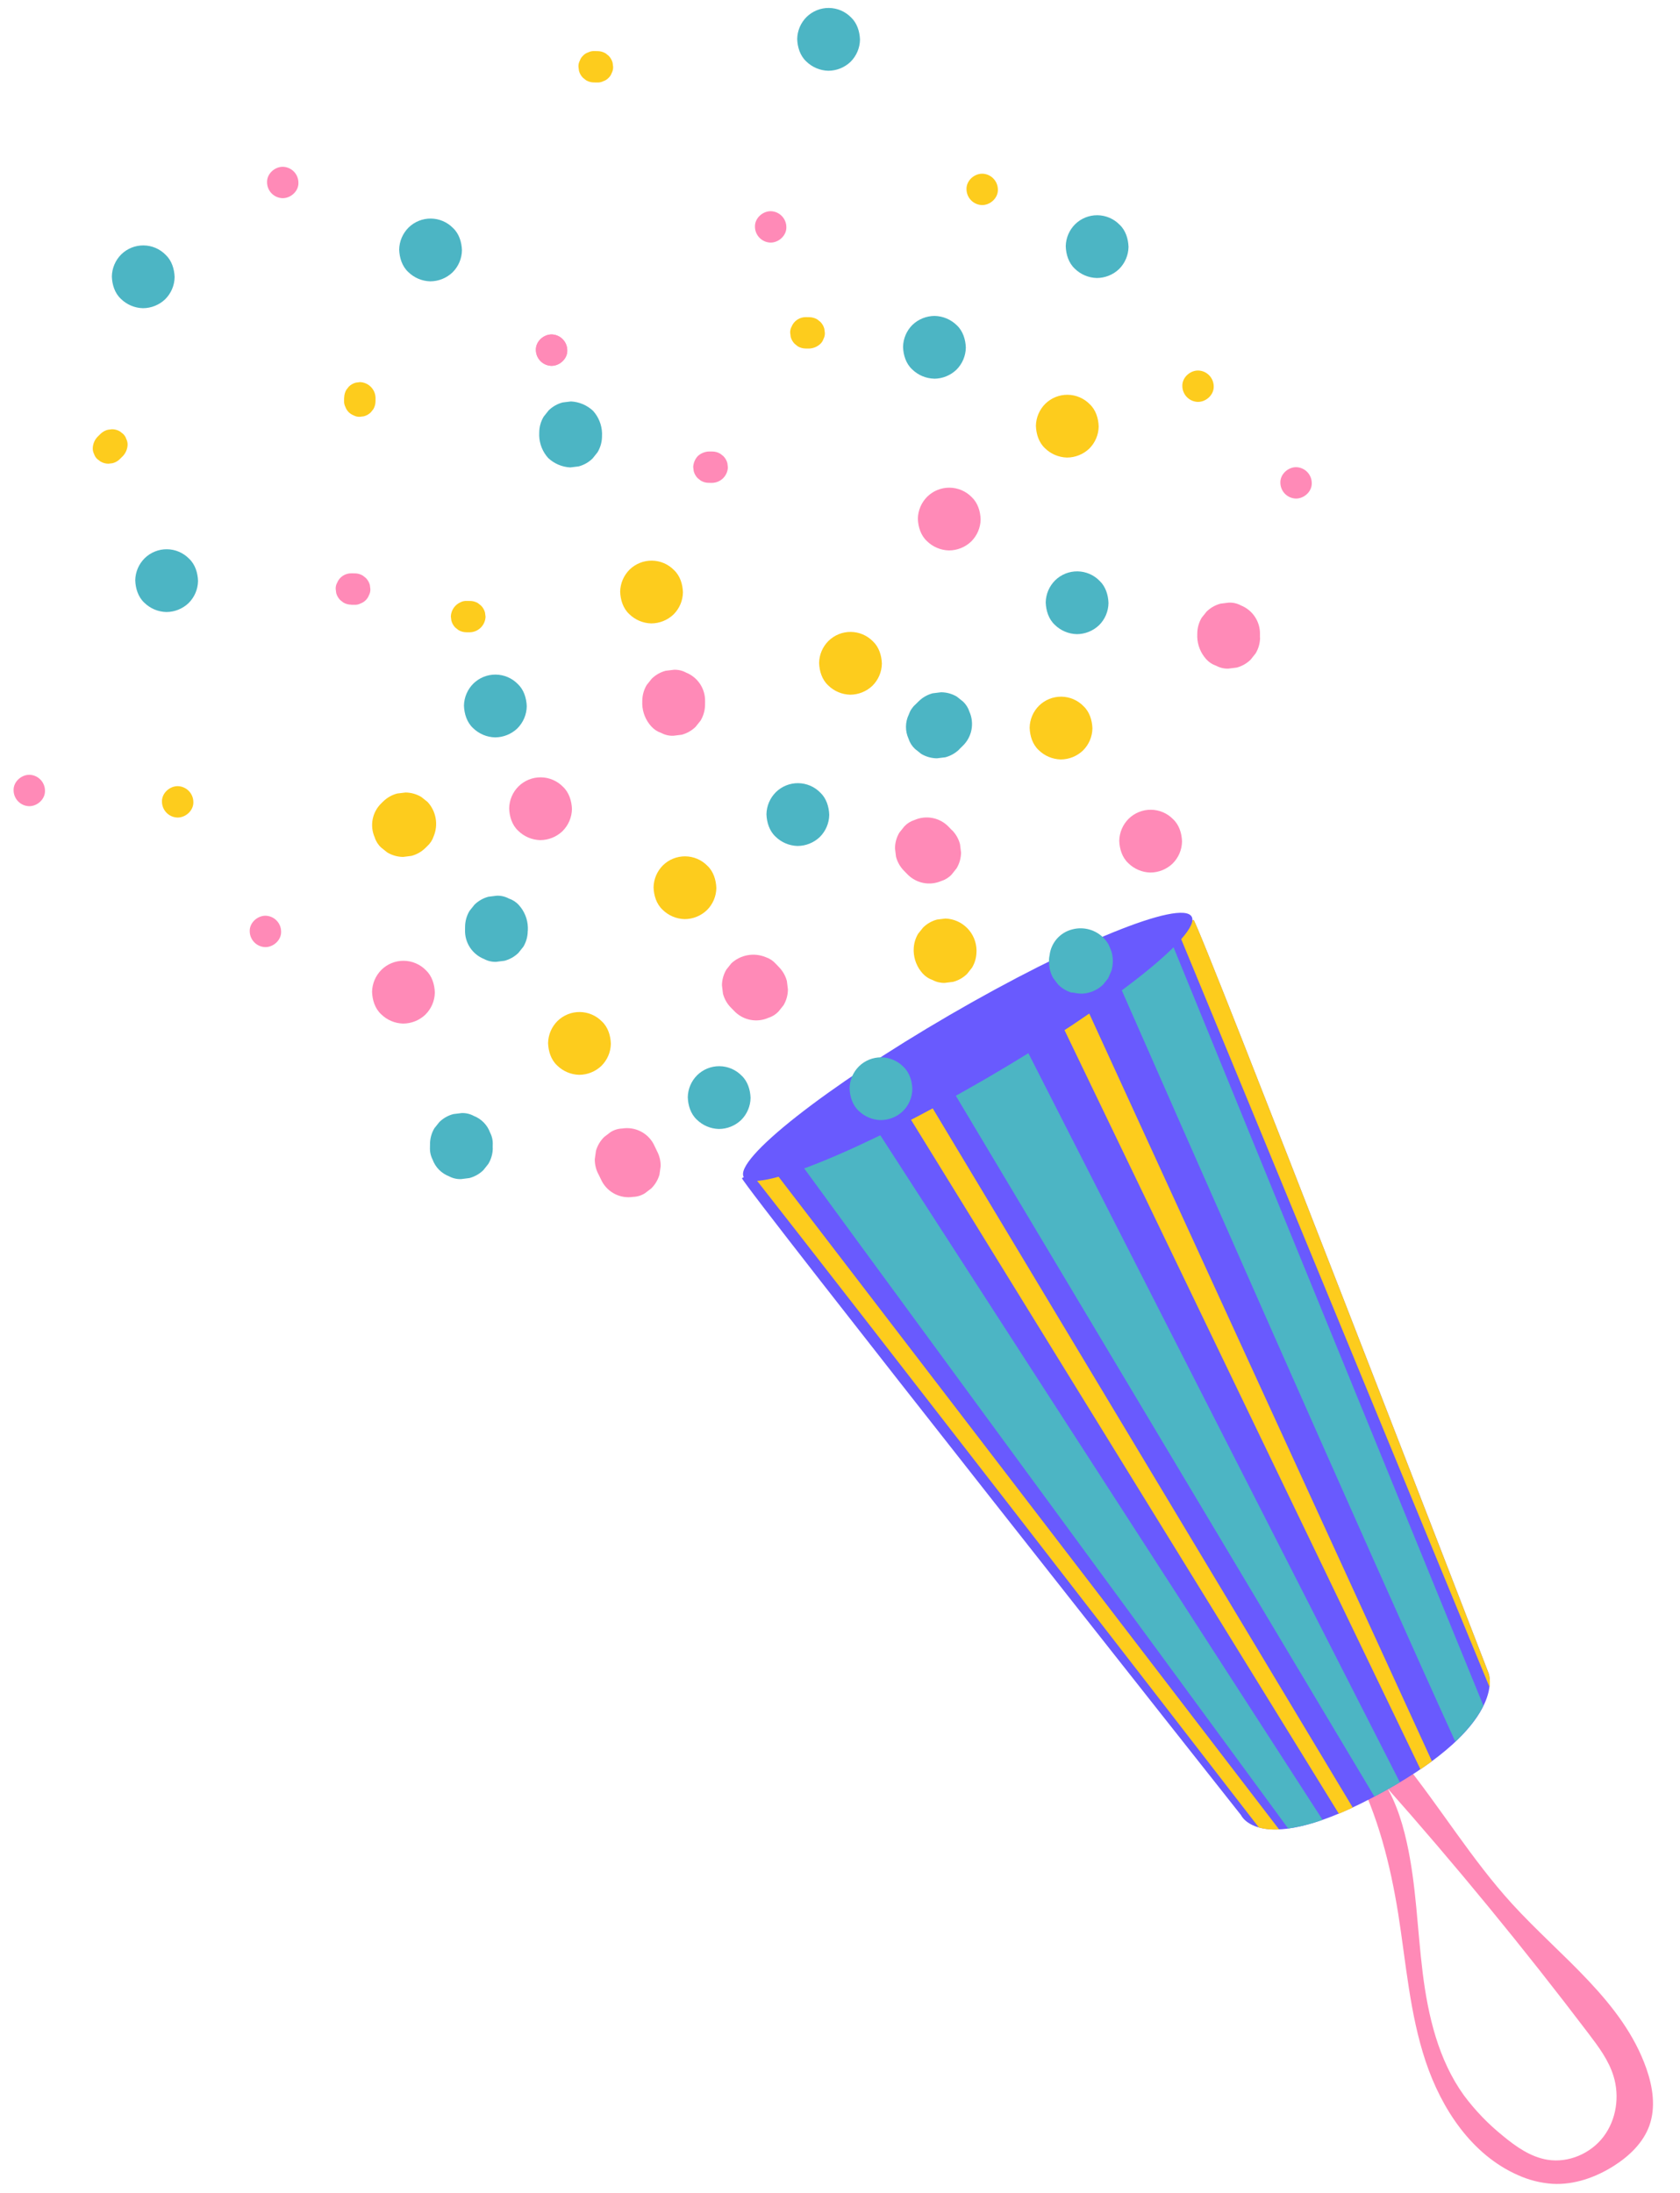 <svg width="131" height="171" viewBox="0 0 131 171" fill="none" xmlns="http://www.w3.org/2000/svg">
<path d="M109.022 149.178C109.636 153.043 109.924 156.994 111.163 160.71C112.403 164.427 114.757 167.991 118.338 169.575C119.197 169.969 120.12 170.203 121.063 170.266C122.751 170.358 124.424 169.768 125.85 168.861C127.05 168.098 128.141 167.056 128.616 165.716C129.119 164.296 128.879 162.713 128.382 161.29C126.544 156.023 121.662 152.553 117.901 148.43C114.765 144.988 112.34 140.966 109.422 137.338C108.882 136.665 108.28 135.975 107.459 135.709C107.086 135.588 106.58 135.621 106.428 135.981C106.387 136.096 106.372 136.218 106.385 136.338C106.445 137.427 107.211 138.329 107.936 139.144C113.5 145.414 118.817 151.892 123.888 158.577C124.662 159.595 125.441 160.644 125.814 161.86C126.306 163.441 126.04 165.26 125.038 166.585C124.036 167.91 122.302 168.653 120.668 168.389C119.365 168.177 118.23 167.386 117.202 166.535C116.056 165.614 115.031 164.551 114.153 163.372C112.156 160.606 111.35 157.161 110.931 153.776C110.513 150.39 110.435 146.953 109.69 143.623C109.279 141.764 108.645 139.902 107.508 138.353C106.606 137.121 104.325 135.46 105.684 138.117C107.45 141.564 108.41 145.371 109.022 149.178Z" fill="#FF8AB7"/>
<path d="M93.066 71.726L57.854 91.858C57.892 92.37 96.773 141.524 96.773 141.524C96.773 141.524 98.398 145.22 108.825 139.156C117.557 134.079 116.073 130.45 116.073 130.45C116.073 130.45 93.485 72.011 93.066 71.726Z" fill="#695AFE"/>
<path d="M103.129 141.886C95.896 130.677 74.54 97.636 67.302 86.438L61.672 89.66L61.721 89.735C61.882 90.011 91.317 130.124 100.448 142.564C101.362 142.428 102.26 142.201 103.129 141.886Z" fill="#4CB5C4"/>
<path d="M109.155 138.955L78.987 79.757L73.14 83.101L107.174 140.078C107.699 139.799 108.247 139.495 108.825 139.159L109.155 138.955Z" fill="#4CB5C4"/>
<path d="M91.091 72.834L86.659 75.364C91.63 86.673 107.066 121.733 113.48 135.793C114.618 134.721 115.285 133.774 115.67 132.985L91.091 72.834Z" fill="#4CB5C4"/>
<path d="M59.896 90.686L58.561 91.458C66.742 101.875 90.763 132.908 98.164 142.488C98.678 142.621 99.21 142.671 99.74 142.637L59.896 90.686Z" fill="#FDCC1D"/>
<path d="M71.357 84.132L69.674 85.094C77.449 97.71 97.893 130.86 104.397 141.41C104.742 141.265 105.104 141.105 105.482 140.931L71.357 84.132Z" fill="#FDCC1D"/>
<path d="M93.068 71.713L91.785 72.448C97.585 86.458 112.01 121.495 116.143 131.527C116.204 131.169 116.18 130.802 116.073 130.455C116.073 130.455 93.485 72.008 93.068 71.713Z" fill="#FDCC1D"/>
<path d="M111.657 137.32L83.971 76.921L81.933 78.087L110.763 137.95C111.078 137.735 111.376 137.525 111.657 137.32Z" fill="#FDCC1D"/>
<path d="M92.92 71.465C93.713 72.829 86.539 78.481 76.895 84.09C67.25 89.698 58.791 93.138 57.997 91.779C57.202 90.42 64.38 84.763 74.022 79.154C83.665 73.546 92.127 70.101 92.92 71.465Z" fill="#695AFE"/>
<path d="M11.145 24.029C11.793 24.028 12.414 23.777 12.882 23.33C13.342 22.873 13.605 22.255 13.617 21.606C13.594 20.973 13.393 20.315 12.916 19.868C12.462 19.404 11.842 19.14 11.193 19.134C10.544 19.128 9.919 19.379 9.455 19.834C8.996 20.291 8.733 20.91 8.722 21.558C8.743 22.191 8.944 22.849 9.421 23.296C9.882 23.751 10.498 24.013 11.145 24.029Z" fill="#4CB5C4"/>
<path d="M64.586 5.517C65.234 5.516 65.856 5.265 66.324 4.818C66.784 4.36 67.047 3.742 67.058 3.093C67.036 2.46 66.834 1.802 66.359 1.355C66.133 1.125 65.865 0.942 65.57 0.816C65.274 0.69 64.956 0.624 64.634 0.621C64.313 0.617 63.994 0.678 63.696 0.798C63.397 0.918 63.126 1.096 62.896 1.321C62.436 1.778 62.173 2.397 62.163 3.045C62.184 3.679 62.386 4.337 62.862 4.784C63.323 5.238 63.939 5.5 64.586 5.517Z" fill="#4CB5C4"/>
<path d="M85.526 21.675C86.173 21.673 86.795 21.423 87.263 20.976C87.722 20.518 87.986 19.9 87.998 19.252C87.975 18.618 87.774 17.96 87.297 17.515C86.842 17.052 86.222 16.788 85.573 16.781C84.924 16.775 84.299 17.026 83.836 17.481C83.376 17.937 83.113 18.555 83.103 19.203C83.124 19.837 83.325 20.495 83.802 20.942C84.262 21.397 84.879 21.659 85.526 21.675Z" fill="#4CB5C4"/>
<path d="M56.054 88.023C56.702 88.022 57.324 87.771 57.792 87.324C58.252 86.867 58.516 86.248 58.526 85.599C58.504 84.966 58.302 84.308 57.827 83.863C57.602 83.633 57.333 83.45 57.038 83.324C56.742 83.198 56.424 83.131 56.102 83.128C55.781 83.125 55.462 83.185 55.163 83.305C54.865 83.426 54.594 83.603 54.364 83.829C53.904 84.285 53.641 84.903 53.631 85.551C53.652 86.185 53.855 86.843 54.33 87.29C54.791 87.744 55.407 88.006 56.054 88.023Z" fill="#4CB5C4"/>
<path d="M38.602 57.491C39.249 57.489 39.872 57.239 40.34 56.792C40.8 56.334 41.063 55.716 41.074 55.068C41.052 54.434 40.85 53.776 40.374 53.329C39.92 52.866 39.3 52.602 38.651 52.596C38.002 52.589 37.377 52.841 36.913 53.295C36.453 53.752 36.189 54.371 36.178 55.02C36.202 55.653 36.402 56.311 36.879 56.758C37.34 57.212 37.955 57.475 38.602 57.491Z" fill="#4CB5C4"/>
<path d="M12.97 47.718C13.617 47.716 14.24 47.466 14.708 47.019C15.168 46.562 15.431 45.943 15.442 45.295C15.42 44.661 15.218 44.003 14.742 43.558C14.517 43.328 14.249 43.145 13.953 43.019C13.658 42.893 13.34 42.827 13.018 42.823C12.697 42.82 12.378 42.88 12.079 43.001C11.781 43.121 11.509 43.299 11.28 43.524C10.82 43.98 10.557 44.599 10.546 45.246C10.568 45.88 10.77 46.538 11.246 46.985C11.706 47.439 12.323 47.702 12.97 47.718Z" fill="#4CB5C4"/>
<path d="M33.549 21.935C34.197 21.933 34.819 21.683 35.288 21.235C35.748 20.778 36.011 20.16 36.021 19.511C35.999 18.878 35.799 18.22 35.322 17.774C34.867 17.311 34.247 17.047 33.598 17.041C32.949 17.034 32.324 17.286 31.861 17.74C31.401 18.197 31.137 18.815 31.126 19.463C31.149 20.096 31.35 20.754 31.827 21.201C32.287 21.656 32.903 21.918 33.549 21.935Z" fill="#4CB5C4"/>
<path d="M46.942 34.027L46.945 33.771C46.924 33.127 46.677 32.511 46.245 32.032C45.776 31.592 45.165 31.332 44.521 31.299L43.868 31.379C43.458 31.488 43.084 31.701 42.781 31.998L42.395 32.484C42.171 32.856 42.051 33.282 42.048 33.716L42.045 33.972C42.066 34.616 42.313 35.232 42.745 35.71C43.215 36.151 43.826 36.411 44.469 36.444L45.123 36.364C45.532 36.255 45.907 36.041 46.209 35.745L46.596 35.259C46.819 34.886 46.939 34.461 46.942 34.027Z" fill="#4CB5C4"/>
<path d="M72.84 29.527C73.488 29.525 74.111 29.274 74.579 28.826C75.038 28.369 75.301 27.751 75.312 27.103C75.29 26.47 75.088 25.812 74.613 25.365C74.152 24.911 73.535 24.648 72.888 24.632C72.241 24.632 71.619 24.881 71.15 25.328C70.69 25.785 70.427 26.403 70.417 27.052C70.438 27.685 70.641 28.343 71.116 28.788C71.576 29.244 72.193 29.507 72.84 29.523L72.84 29.527Z" fill="#4CB5C4"/>
<path d="M83.965 49.443C84.612 49.441 85.235 49.191 85.703 48.743C86.163 48.286 86.426 47.667 86.436 47.019C86.415 46.386 86.212 45.728 85.737 45.281C85.282 44.818 84.663 44.554 84.014 44.547C83.365 44.541 82.74 44.792 82.276 45.247C81.816 45.704 81.552 46.322 81.541 46.971C81.564 47.604 81.765 48.262 82.242 48.709C82.702 49.164 83.318 49.426 83.965 49.443Z" fill="#4CB5C4"/>
<path d="M74.801 58.417L75.061 58.162C75.414 57.826 75.654 57.39 75.749 56.912C75.844 56.435 75.79 55.94 75.594 55.494C75.498 55.192 75.327 54.919 75.096 54.701L74.61 54.313C74.237 54.092 73.811 53.975 73.378 53.974L72.724 54.055C72.315 54.163 71.94 54.377 71.638 54.674L71.379 54.929C71.142 55.14 70.965 55.41 70.864 55.711C70.722 56.004 70.647 56.326 70.644 56.652C70.641 56.978 70.71 57.3 70.845 57.597C70.941 57.9 71.113 58.173 71.345 58.39L71.831 58.777C72.203 59 72.629 59.12 73.063 59.123L73.716 59.043C74.126 58.934 74.5 58.721 74.803 58.424L74.801 58.417Z" fill="#4CB5C4"/>
<path d="M83.58 77.375C84.119 77.47 84.37 77.528 84.913 77.388C85.332 77.278 85.715 77.06 86.024 76.756L86.034 76.745L86.422 76.259L86.422 76.251L86.422 76.243C86.432 76.22 86.666 75.681 86.676 75.66L86.676 75.643C86.802 75.196 86.806 74.723 86.69 74.273C86.691 74.267 86.691 74.261 86.69 74.255C86.622 74.049 86.539 73.848 86.443 73.653C86.444 73.648 86.444 73.644 86.443 73.639C86.331 73.456 86.201 73.285 86.055 73.129C85.751 72.819 85.372 72.593 84.955 72.474C84.518 72.349 84.056 72.345 83.617 72.46C83.151 72.576 82.731 72.831 82.414 73.191C82.097 73.552 81.897 74.001 81.843 74.478C81.767 74.802 81.779 75.14 81.877 75.457C81.958 75.654 82.036 75.849 82.118 76.046C82.328 76.41 82.628 76.715 82.989 76.932L83.57 77.184C83.996 77.305 84.447 77.31 84.876 77.197L84.887 77.197L84.234 77.277L84.251 77.277L83.6 77.184L83.616 77.185L83.034 76.933L83.047 76.941L82.561 76.554C82.567 76.558 82.571 76.562 82.574 76.567L82.197 76.074C82.203 76.081 82.207 76.089 82.21 76.097C82.131 75.9 82.051 75.705 81.97 75.509C81.974 75.522 81.977 75.535 81.979 75.548L81.897 74.894C81.9 74.909 81.9 74.924 81.897 74.939L81.991 74.287C81.99 74.299 81.986 74.31 81.981 74.321C82.066 74.127 82.148 73.933 82.235 73.739L82.222 73.76C82.351 73.598 82.481 73.436 82.61 73.275L82.597 73.287L83.09 72.91L83.077 72.918L83.664 72.676C83.658 72.678 83.653 72.678 83.647 72.676L84.301 72.596L84.28 72.596L84.931 72.689C84.616 72.583 84.278 72.564 83.953 72.635C83.629 72.645 83.313 72.743 83.04 72.916C82.502 73.255 82.099 73.77 81.901 74.374L81.806 75.026C81.801 75.46 81.913 75.888 82.129 76.264C82.254 76.429 82.38 76.593 82.507 76.758C82.804 77.061 83.174 77.281 83.581 77.398L83.58 77.375Z" fill="#4CB5C4"/>
<path d="M38.419 89.519L38.421 89.261C38.439 88.933 38.37 88.607 38.22 88.316C38.113 88.017 37.943 87.746 37.722 87.519C37.501 87.293 37.234 87.117 36.939 87.002C36.65 86.846 36.325 86.77 35.998 86.782L35.344 86.864C34.934 86.972 34.56 87.186 34.258 87.483L33.87 87.969C33.649 88.342 33.532 88.768 33.531 89.201L33.528 89.459C33.512 89.786 33.581 90.112 33.73 90.404C33.837 90.701 34.007 90.971 34.228 91.197C34.45 91.422 34.716 91.597 35.011 91.711C35.299 91.867 35.624 91.942 35.952 91.931L36.605 91.849C37.015 91.74 37.389 91.528 37.692 91.231L38.078 90.746C38.302 90.373 38.422 89.948 38.425 89.514L38.419 89.519Z" fill="#4CB5C4"/>
<path d="M41.159 72.564L41.161 72.306C41.142 71.663 40.894 71.047 40.462 70.57C40.251 70.333 39.98 70.156 39.679 70.056C39.39 69.9 39.066 69.824 38.738 69.835L38.084 69.916C37.675 70.025 37.3 70.238 36.998 70.535L36.611 71.021C36.388 71.394 36.269 71.819 36.265 72.253L36.262 72.511C36.248 72.994 36.383 73.47 36.648 73.875C36.914 74.279 37.297 74.592 37.746 74.771C38.035 74.927 38.359 75.003 38.687 74.991L39.341 74.909C39.75 74.801 40.124 74.588 40.427 74.291L40.814 73.806C41.034 73.433 41.151 73.007 41.152 72.574L41.159 72.564Z" fill="#4CB5C4"/>
<path d="M62.189 65.957C62.837 65.955 63.459 65.705 63.927 65.257C64.387 64.8 64.65 64.181 64.661 63.533C64.639 62.9 64.438 62.242 63.961 61.795C63.507 61.331 62.887 61.068 62.238 61.061C61.589 61.055 60.964 61.306 60.501 61.761C60.041 62.218 59.777 62.837 59.765 63.485C59.789 64.118 59.989 64.776 60.466 65.223C60.926 65.678 61.542 65.94 62.189 65.957Z" fill="#4CB5C4"/>
<path d="M68.669 87.331C69.317 87.33 69.939 87.079 70.407 86.632C70.868 86.175 71.131 85.556 71.141 84.908C71.119 84.274 70.919 83.617 70.442 83.171C69.987 82.708 69.367 82.444 68.718 82.438C68.069 82.431 67.444 82.683 66.981 83.137C66.521 83.594 66.257 84.212 66.246 84.86C66.269 85.493 66.47 86.151 66.947 86.598C67.407 87.052 68.023 87.315 68.669 87.331Z" fill="#4CB5C4"/>
<path d="M2.272 62.856C2.912 62.862 3.531 62.306 3.508 61.644C3.506 61.322 3.378 61.012 3.152 60.782C2.926 60.551 2.619 60.417 2.296 60.408C1.655 60.402 1.036 60.959 1.06 61.62C1.063 61.943 1.19 62.253 1.416 62.483C1.642 62.714 1.949 62.847 2.272 62.856Z" fill="#FF8AB7"/>
<path d="M101.05 38.872C101.69 38.878 102.309 38.321 102.286 37.66C102.284 37.337 102.156 37.028 101.93 36.797C101.704 36.566 101.397 36.433 101.074 36.424C100.435 36.418 99.816 36.975 99.838 37.636C99.841 37.959 99.968 38.268 100.194 38.499C100.42 38.729 100.727 38.863 101.05 38.872Z" fill="#FF8AB7"/>
<path d="M20.684 73.844C21.325 73.85 21.944 73.293 21.92 72.632C21.918 72.309 21.791 72 21.564 71.769C21.338 71.538 21.031 71.405 20.708 71.396C20.069 71.39 19.45 71.947 19.472 72.608C19.475 72.931 19.603 73.24 19.829 73.471C20.055 73.701 20.361 73.835 20.684 73.844Z" fill="#FF8AB7"/>
<path d="M22.035 15.452C22.676 15.458 23.295 14.901 23.27 14.24C23.268 13.917 23.141 13.608 22.915 13.377C22.688 13.147 22.382 13.013 22.059 13.004C21.419 12.998 20.8 13.555 20.823 14.216C20.826 14.539 20.953 14.848 21.179 15.079C21.405 15.309 21.712 15.443 22.035 15.452Z" fill="#FF8AB7"/>
<path d="M27.383 47.152L27.638 47.154C27.802 47.163 27.965 47.128 28.11 47.053C28.261 46.999 28.397 46.914 28.511 46.802C28.625 46.691 28.713 46.556 28.77 46.407C28.848 46.263 28.886 46.1 28.88 45.936L28.84 45.609C28.785 45.405 28.678 45.218 28.53 45.066L28.284 44.873C28.098 44.762 27.885 44.704 27.669 44.704L27.411 44.701C27.17 44.694 26.933 44.762 26.732 44.895C26.53 45.027 26.375 45.218 26.286 45.442C26.207 45.586 26.169 45.749 26.175 45.913L26.216 46.24C26.27 46.444 26.377 46.632 26.525 46.783L26.77 46.976C26.957 47.086 27.17 47.144 27.387 47.145L27.383 47.152Z" fill="#FF8AB7"/>
<path d="M60.081 18.914C60.721 18.921 61.34 18.364 61.317 17.703C61.314 17.38 61.187 17.07 60.961 16.84C60.735 16.609 60.428 16.476 60.105 16.467C59.464 16.46 58.846 17.017 58.869 17.679C58.871 18.002 58.999 18.311 59.225 18.541C59.451 18.772 59.758 18.906 60.081 18.914Z" fill="#FF8AB7"/>
<path d="M42.998 28.523C43.638 28.529 44.257 27.972 44.234 27.311C44.232 26.988 44.104 26.679 43.878 26.448C43.652 26.218 43.345 26.084 43.022 26.075C42.383 26.069 41.764 26.626 41.786 27.287C41.789 27.61 41.916 27.919 42.142 28.15C42.368 28.38 42.675 28.514 42.998 28.523Z" fill="#FF8AB7"/>
<path d="M42.998 28.523C43.638 28.529 44.257 27.972 44.234 27.311C44.232 26.988 44.104 26.679 43.878 26.448C43.652 26.218 43.345 26.084 43.022 26.075C42.383 26.069 41.764 26.626 41.786 27.287C41.789 27.61 41.916 27.919 42.142 28.15C42.368 28.38 42.675 28.514 42.998 28.523Z" fill="#FF8AB7"/>
<path d="M55.545 35.203L55.289 35.201C54.967 35.212 54.659 35.336 54.419 35.551C54.198 35.786 54.069 36.091 54.053 36.413L54.094 36.739C54.148 36.944 54.254 37.131 54.402 37.282L54.648 37.476C54.835 37.587 55.048 37.645 55.265 37.645L55.521 37.648C55.843 37.643 56.151 37.514 56.381 37.289C56.611 37.063 56.746 36.758 56.757 36.436C56.745 36.328 56.731 36.219 56.718 36.109C56.663 35.904 56.556 35.717 56.408 35.566L56.162 35.373C55.975 35.263 55.762 35.204 55.545 35.203Z" fill="#FF8AB7"/>
<path d="M42.126 65.501C42.773 65.499 43.395 65.249 43.863 64.802C44.323 64.344 44.586 63.726 44.598 63.078C44.575 62.444 44.374 61.786 43.897 61.341C43.443 60.877 42.823 60.614 42.174 60.607C41.525 60.601 40.9 60.852 40.436 61.307C39.976 61.763 39.713 62.381 39.703 63.029C39.724 63.663 39.925 64.322 40.402 64.768C40.862 65.223 41.479 65.485 42.126 65.501Z" fill="#FF8AB7"/>
<path d="M31.435 79.805C32.083 79.803 32.705 79.552 33.173 79.104C33.633 78.648 33.896 78.03 33.907 77.382C33.885 76.748 33.684 76.089 33.208 75.643C32.753 75.18 32.133 74.916 31.484 74.91C30.835 74.903 30.21 75.155 29.747 75.609C29.287 76.067 29.023 76.685 29.012 77.334C29.035 77.967 29.235 78.625 29.712 79.07C30.172 79.526 30.788 79.789 31.435 79.805Z" fill="#FF8AB7"/>
<path d="M51.207 89.695L50.956 89.179C50.723 88.753 50.363 88.41 49.927 88.196C49.491 87.983 49 87.909 48.52 87.986C48.196 87.997 47.881 88.094 47.607 88.268L47.114 88.645C46.811 88.941 46.59 89.311 46.473 89.719C46.441 89.935 46.41 90.152 46.38 90.371C46.373 90.804 46.481 91.231 46.694 91.609L46.947 92.126C47.18 92.55 47.538 92.892 47.973 93.105C48.408 93.318 48.898 93.392 49.377 93.316C49.7 93.305 50.015 93.208 50.288 93.035L50.782 92.658C51.084 92.361 51.305 91.991 51.422 91.584C51.452 91.367 51.483 91.15 51.515 90.932C51.523 90.499 51.414 90.071 51.201 89.694L51.207 89.695Z" fill="#FF8AB7"/>
<path d="M60.74 75.401L60.489 75.14C60.278 74.904 60.009 74.727 59.708 74.627C59.262 74.442 58.773 74.389 58.298 74.474C57.823 74.559 57.382 74.778 57.029 75.106L56.642 75.592C56.419 75.964 56.299 76.39 56.295 76.824C56.322 77.041 56.35 77.257 56.375 77.478C56.484 77.887 56.698 78.261 56.995 78.564L57.25 78.824C57.586 79.177 58.022 79.417 58.5 79.512C58.977 79.607 59.472 79.553 59.918 79.356C60.221 79.262 60.494 79.09 60.711 78.858L61.099 78.373C61.32 77.999 61.437 77.574 61.438 77.141C61.412 76.923 61.385 76.708 61.358 76.487C61.249 76.077 61.036 75.703 60.738 75.401L60.74 75.401Z" fill="#FF8AB7"/>
<path d="M54.977 54.947L54.979 54.691C54.992 54.209 54.856 53.735 54.592 53.332C54.326 52.93 53.944 52.618 53.497 52.439C53.209 52.283 52.884 52.207 52.556 52.219L51.902 52.299C51.493 52.408 51.119 52.621 50.818 52.918L50.429 53.404C50.206 53.777 50.087 54.203 50.083 54.638L50.08 54.894C50.1 55.538 50.348 56.154 50.781 56.632C50.992 56.868 51.262 57.046 51.562 57.146C51.851 57.301 52.176 57.377 52.504 57.365L53.157 57.285C53.567 57.176 53.941 56.963 54.243 56.666L54.63 56.181C54.854 55.808 54.973 55.383 54.977 54.949L54.977 54.947Z" fill="#FF8AB7"/>
<path d="M74.225 64.727L73.976 64.467C73.64 64.115 73.203 63.874 72.725 63.779C72.248 63.684 71.752 63.738 71.306 63.935C71.004 64.029 70.731 64.201 70.515 64.433C70.385 64.595 70.256 64.757 70.127 64.919C69.906 65.292 69.789 65.717 69.788 66.151L69.87 66.804C69.978 67.214 70.192 67.589 70.489 67.891L70.743 68.151C71.079 68.503 71.516 68.743 71.993 68.839C72.471 68.934 72.966 68.879 73.412 68.683C73.715 68.589 73.989 68.417 74.205 68.185L74.592 67.699C74.816 67.327 74.935 66.902 74.939 66.467L74.857 65.814C74.749 65.404 74.536 65.03 74.239 64.727L74.225 64.727Z" fill="#FF8AB7"/>
<path d="M73.994 42.916C74.642 42.915 75.264 42.665 75.733 42.217C76.193 41.76 76.456 41.141 76.466 40.493C76.445 39.859 76.242 39.202 75.767 38.756C75.312 38.293 74.692 38.029 74.043 38.023C73.394 38.016 72.769 38.268 72.306 38.722C71.846 39.179 71.582 39.797 71.571 40.445C71.594 41.078 71.795 41.738 72.272 42.183C72.732 42.638 73.348 42.9 73.994 42.916Z" fill="#FF8AB7"/>
<path d="M98.246 49.714L98.248 49.456C98.26 48.974 98.124 48.501 97.859 48.098C97.594 47.696 97.213 47.384 96.766 47.204C96.477 47.048 96.153 46.973 95.825 46.984L95.171 47.065C94.762 47.174 94.388 47.387 94.085 47.684L93.698 48.169C93.478 48.543 93.361 48.968 93.36 49.401L93.357 49.659C93.377 50.303 93.625 50.918 94.056 51.396C94.268 51.633 94.538 51.81 94.84 51.91C95.128 52.065 95.453 52.142 95.781 52.131L96.434 52.049C96.844 51.941 97.219 51.728 97.521 51.43L97.909 50.944C98.132 50.572 98.252 50.147 98.256 49.712L98.246 49.714Z" fill="#FF8AB7"/>
<path d="M89.698 68.029C90.346 68.027 90.969 67.776 91.437 67.328C91.896 66.872 92.16 66.254 92.17 65.606C92.149 64.972 91.948 64.313 91.471 63.867C91.016 63.404 90.397 63.14 89.748 63.134C89.099 63.127 88.474 63.379 88.01 63.833C87.55 64.291 87.287 64.909 87.275 65.558C87.298 66.191 87.499 66.849 87.976 67.294C88.435 67.75 89.052 68.013 89.698 68.029Z" fill="#FF8AB7"/>
<path d="M93.406 31.335C94.045 31.341 94.664 30.785 94.641 30.123C94.639 29.801 94.511 29.491 94.285 29.261C94.059 29.03 93.752 28.896 93.43 28.888C92.79 28.881 92.171 29.438 92.194 30.099C92.196 30.422 92.324 30.732 92.55 30.962C92.776 31.193 93.083 31.327 93.406 31.335Z" fill="#FDCC1D"/>
<path d="M76.575 15.989C77.217 15.996 77.834 15.439 77.811 14.778C77.809 14.455 77.681 14.145 77.455 13.915C77.229 13.684 76.922 13.55 76.6 13.542C75.96 13.536 75.341 14.092 75.364 14.754C75.366 15.076 75.494 15.386 75.72 15.616C75.946 15.847 76.253 15.98 76.575 15.989Z" fill="#FDCC1D"/>
<path d="M46.317 6.429L46.575 6.431C46.738 6.44 46.901 6.405 47.047 6.33C47.198 6.282 47.335 6.196 47.443 6.081C47.561 5.975 47.65 5.84 47.7 5.69C47.777 5.545 47.815 5.383 47.81 5.219L47.77 4.893C47.715 4.688 47.608 4.501 47.46 4.349L47.214 4.154C47.027 4.045 46.815 3.986 46.599 3.985L46.341 3.983C46.177 3.974 46.014 4.009 45.868 4.084C45.717 4.131 45.58 4.217 45.472 4.333C45.354 4.439 45.265 4.573 45.214 4.724C45.137 4.868 45.099 5.031 45.105 5.194L45.146 5.521C45.2 5.726 45.306 5.914 45.456 6.064L45.7 6.259C45.887 6.369 46.1 6.428 46.317 6.429Z" fill="#FDCC1D"/>
<path d="M9.321 35.815L9.581 35.56C9.801 35.325 9.932 35.02 9.949 34.698C9.957 34.535 9.922 34.372 9.847 34.226C9.8 34.075 9.714 33.938 9.598 33.83L9.352 33.635C9.165 33.526 8.953 33.468 8.737 33.466L8.41 33.507C8.204 33.558 8.015 33.661 7.86 33.806L7.602 34.06C7.38 34.295 7.25 34.601 7.234 34.923C7.226 35.087 7.26 35.249 7.334 35.396C7.383 35.55 7.471 35.689 7.591 35.798L7.839 35.985C8.026 36.095 8.239 36.153 8.456 36.154L8.783 36.113C8.984 36.061 9.17 35.959 9.321 35.815Z" fill="#FDCC1D"/>
<path d="M13.841 63.742C14.481 63.748 15.1 63.191 15.077 62.53C15.075 62.207 14.947 61.898 14.721 61.667C14.495 61.437 14.188 61.303 13.866 61.294C13.224 61.288 12.605 61.845 12.63 62.506C12.632 62.829 12.76 63.139 12.986 63.369C13.212 63.6 13.519 63.733 13.841 63.742Z" fill="#FDCC1D"/>
<path d="M36.649 46.855L36.391 46.852C36.227 46.844 36.065 46.878 35.918 46.952C35.699 47.046 35.511 47.201 35.376 47.398C35.241 47.594 35.164 47.825 35.155 48.064L35.196 48.391C35.25 48.596 35.357 48.783 35.506 48.934L35.752 49.127C35.938 49.238 36.15 49.296 36.367 49.297L36.625 49.299C36.947 49.293 37.254 49.164 37.484 48.939C37.714 48.714 37.848 48.409 37.861 48.087L37.82 47.761C37.766 47.555 37.66 47.368 37.51 47.217C37.429 47.151 37.348 47.087 37.264 47.022C37.078 46.913 36.865 46.854 36.649 46.853L36.649 46.855Z" fill="#FDCC1D"/>
<path d="M26.833 30.999L26.83 31.255C26.822 31.419 26.857 31.582 26.932 31.728C26.985 31.878 27.071 32.014 27.182 32.128C27.294 32.242 27.429 32.33 27.578 32.387C27.722 32.465 27.884 32.503 28.048 32.498L28.375 32.457C28.58 32.402 28.767 32.295 28.918 32.147L29.112 31.901C29.222 31.715 29.281 31.502 29.281 31.286L29.284 31.028C29.278 30.706 29.149 30.399 28.924 30.169C28.698 29.939 28.393 29.804 28.072 29.792L27.745 29.833C27.54 29.887 27.353 29.994 27.202 30.142L27.008 30.389C26.899 30.575 26.84 30.787 26.839 31.004L26.833 30.999Z" fill="#FDCC1D"/>
<path d="M63.108 24.729L62.85 24.727C62.609 24.721 62.373 24.789 62.172 24.922C61.971 25.054 61.815 25.245 61.725 25.468C61.647 25.612 61.609 25.775 61.614 25.939L61.655 26.265C61.709 26.471 61.815 26.658 61.965 26.808L62.209 27.003C62.396 27.114 62.609 27.173 62.826 27.173L63.084 27.175C63.406 27.167 63.714 27.042 63.952 26.825C64.071 26.719 64.159 26.585 64.209 26.434C64.287 26.29 64.325 26.128 64.32 25.964L64.279 25.637C64.225 25.432 64.118 25.245 63.969 25.094L63.723 24.9C63.537 24.791 63.324 24.732 63.108 24.731L63.108 24.729Z" fill="#FDCC1D"/>
<path d="M83.199 35.675C83.847 35.673 84.469 35.423 84.938 34.976C85.397 34.519 85.661 33.9 85.671 33.252C85.65 32.618 85.449 31.96 84.972 31.513C84.517 31.05 83.897 30.786 83.249 30.779C82.599 30.773 81.975 31.025 81.511 31.479C81.051 31.936 80.787 32.555 80.776 33.203C80.799 33.837 81 34.495 81.477 34.942C81.937 35.396 82.553 35.658 83.199 35.675Z" fill="#FDCC1D"/>
<path d="M66.293 54.164C66.941 54.162 67.564 53.911 68.032 53.463C68.491 53.007 68.754 52.389 68.765 51.741C68.744 51.107 68.541 50.448 68.066 50.002C67.611 49.539 66.992 49.275 66.343 49.269C65.693 49.262 65.069 49.514 64.605 49.968C64.144 50.425 63.881 51.044 63.87 51.692C63.893 52.326 64.094 52.984 64.571 53.429C65.03 53.885 65.647 54.148 66.293 54.164Z" fill="#FDCC1D"/>
<path d="M50.782 48.606C51.43 48.604 52.052 48.353 52.52 47.906C52.98 47.449 53.243 46.831 53.253 46.183C53.232 45.55 53.031 44.89 52.554 44.445C52.1 43.981 51.48 43.717 50.831 43.711C50.182 43.705 49.557 43.956 49.093 44.41C48.633 44.868 48.37 45.486 48.358 46.135C48.381 46.767 48.582 47.426 49.059 47.871C49.519 48.327 50.135 48.59 50.782 48.606Z" fill="#FDCC1D"/>
<path d="M33.172 66.111L33.303 65.984C33.539 65.772 33.716 65.503 33.816 65.202C34.001 64.756 34.054 64.267 33.969 63.792C33.884 63.317 33.665 62.876 33.337 62.523L32.851 62.136C32.479 61.912 32.053 61.793 31.619 61.789L30.965 61.869C30.556 61.978 30.182 62.192 29.879 62.489L29.749 62.616C29.396 62.952 29.156 63.389 29.061 63.866C28.966 64.343 29.02 64.838 29.217 65.284C29.311 65.587 29.483 65.861 29.715 66.077L30.201 66.465C30.574 66.688 30.999 66.808 31.434 66.812L32.088 66.73C32.497 66.621 32.872 66.408 33.174 66.111L33.172 66.111Z" fill="#FDCC1D"/>
<path d="M45.161 83.8C45.809 83.798 46.431 83.547 46.899 83.099C47.359 82.642 47.622 82.024 47.632 81.376C47.611 80.743 47.41 80.083 46.933 79.638C46.479 79.175 45.859 78.911 45.21 78.904C44.561 78.898 43.936 79.15 43.472 79.604C43.012 80.061 42.749 80.68 42.737 81.328C42.76 81.962 42.961 82.62 43.438 83.065C43.898 83.521 44.514 83.784 45.161 83.8Z" fill="#FDCC1D"/>
<path d="M53.386 71.661C54.033 71.659 54.655 71.408 55.123 70.96C55.584 70.504 55.847 69.886 55.858 69.238C55.834 68.605 55.634 67.945 55.157 67.5C54.702 67.036 54.082 66.772 53.433 66.766C52.784 66.76 52.159 67.011 51.696 67.465C51.236 67.922 50.973 68.541 50.962 69.19C50.984 69.823 51.186 70.481 51.662 70.926C52.122 71.382 52.739 71.645 53.386 71.661Z" fill="#FDCC1D"/>
<path d="M76.144 74.216L76.145 74.087C76.134 73.443 75.877 72.828 75.426 72.368C74.975 71.908 74.365 71.639 73.721 71.615L73.068 71.695C72.658 71.804 72.284 72.018 71.981 72.315C71.851 72.477 71.722 72.638 71.593 72.8C71.37 73.173 71.25 73.598 71.246 74.032L71.245 74.161C71.266 74.805 71.514 75.421 71.946 75.898C72.157 76.134 72.427 76.311 72.728 76.412C73.016 76.567 73.341 76.643 73.669 76.633L74.322 76.551C74.732 76.442 75.106 76.229 75.409 75.932L75.795 75.446C76.019 75.074 76.138 74.649 76.142 74.214L76.144 74.216Z" fill="#FDCC1D"/>
<path d="M82.711 59.212C83.359 59.21 83.98 58.96 84.448 58.513C84.909 58.056 85.172 57.437 85.183 56.788C85.16 56.155 84.959 55.497 84.482 55.052C84.028 54.588 83.408 54.324 82.759 54.318C82.11 54.312 81.485 54.563 81.021 55.018C80.562 55.474 80.299 56.092 80.288 56.74C80.309 57.373 80.51 58.032 80.987 58.478C81.448 58.933 82.064 59.195 82.711 59.212Z" fill="#FDCC1D"/>
</svg>
